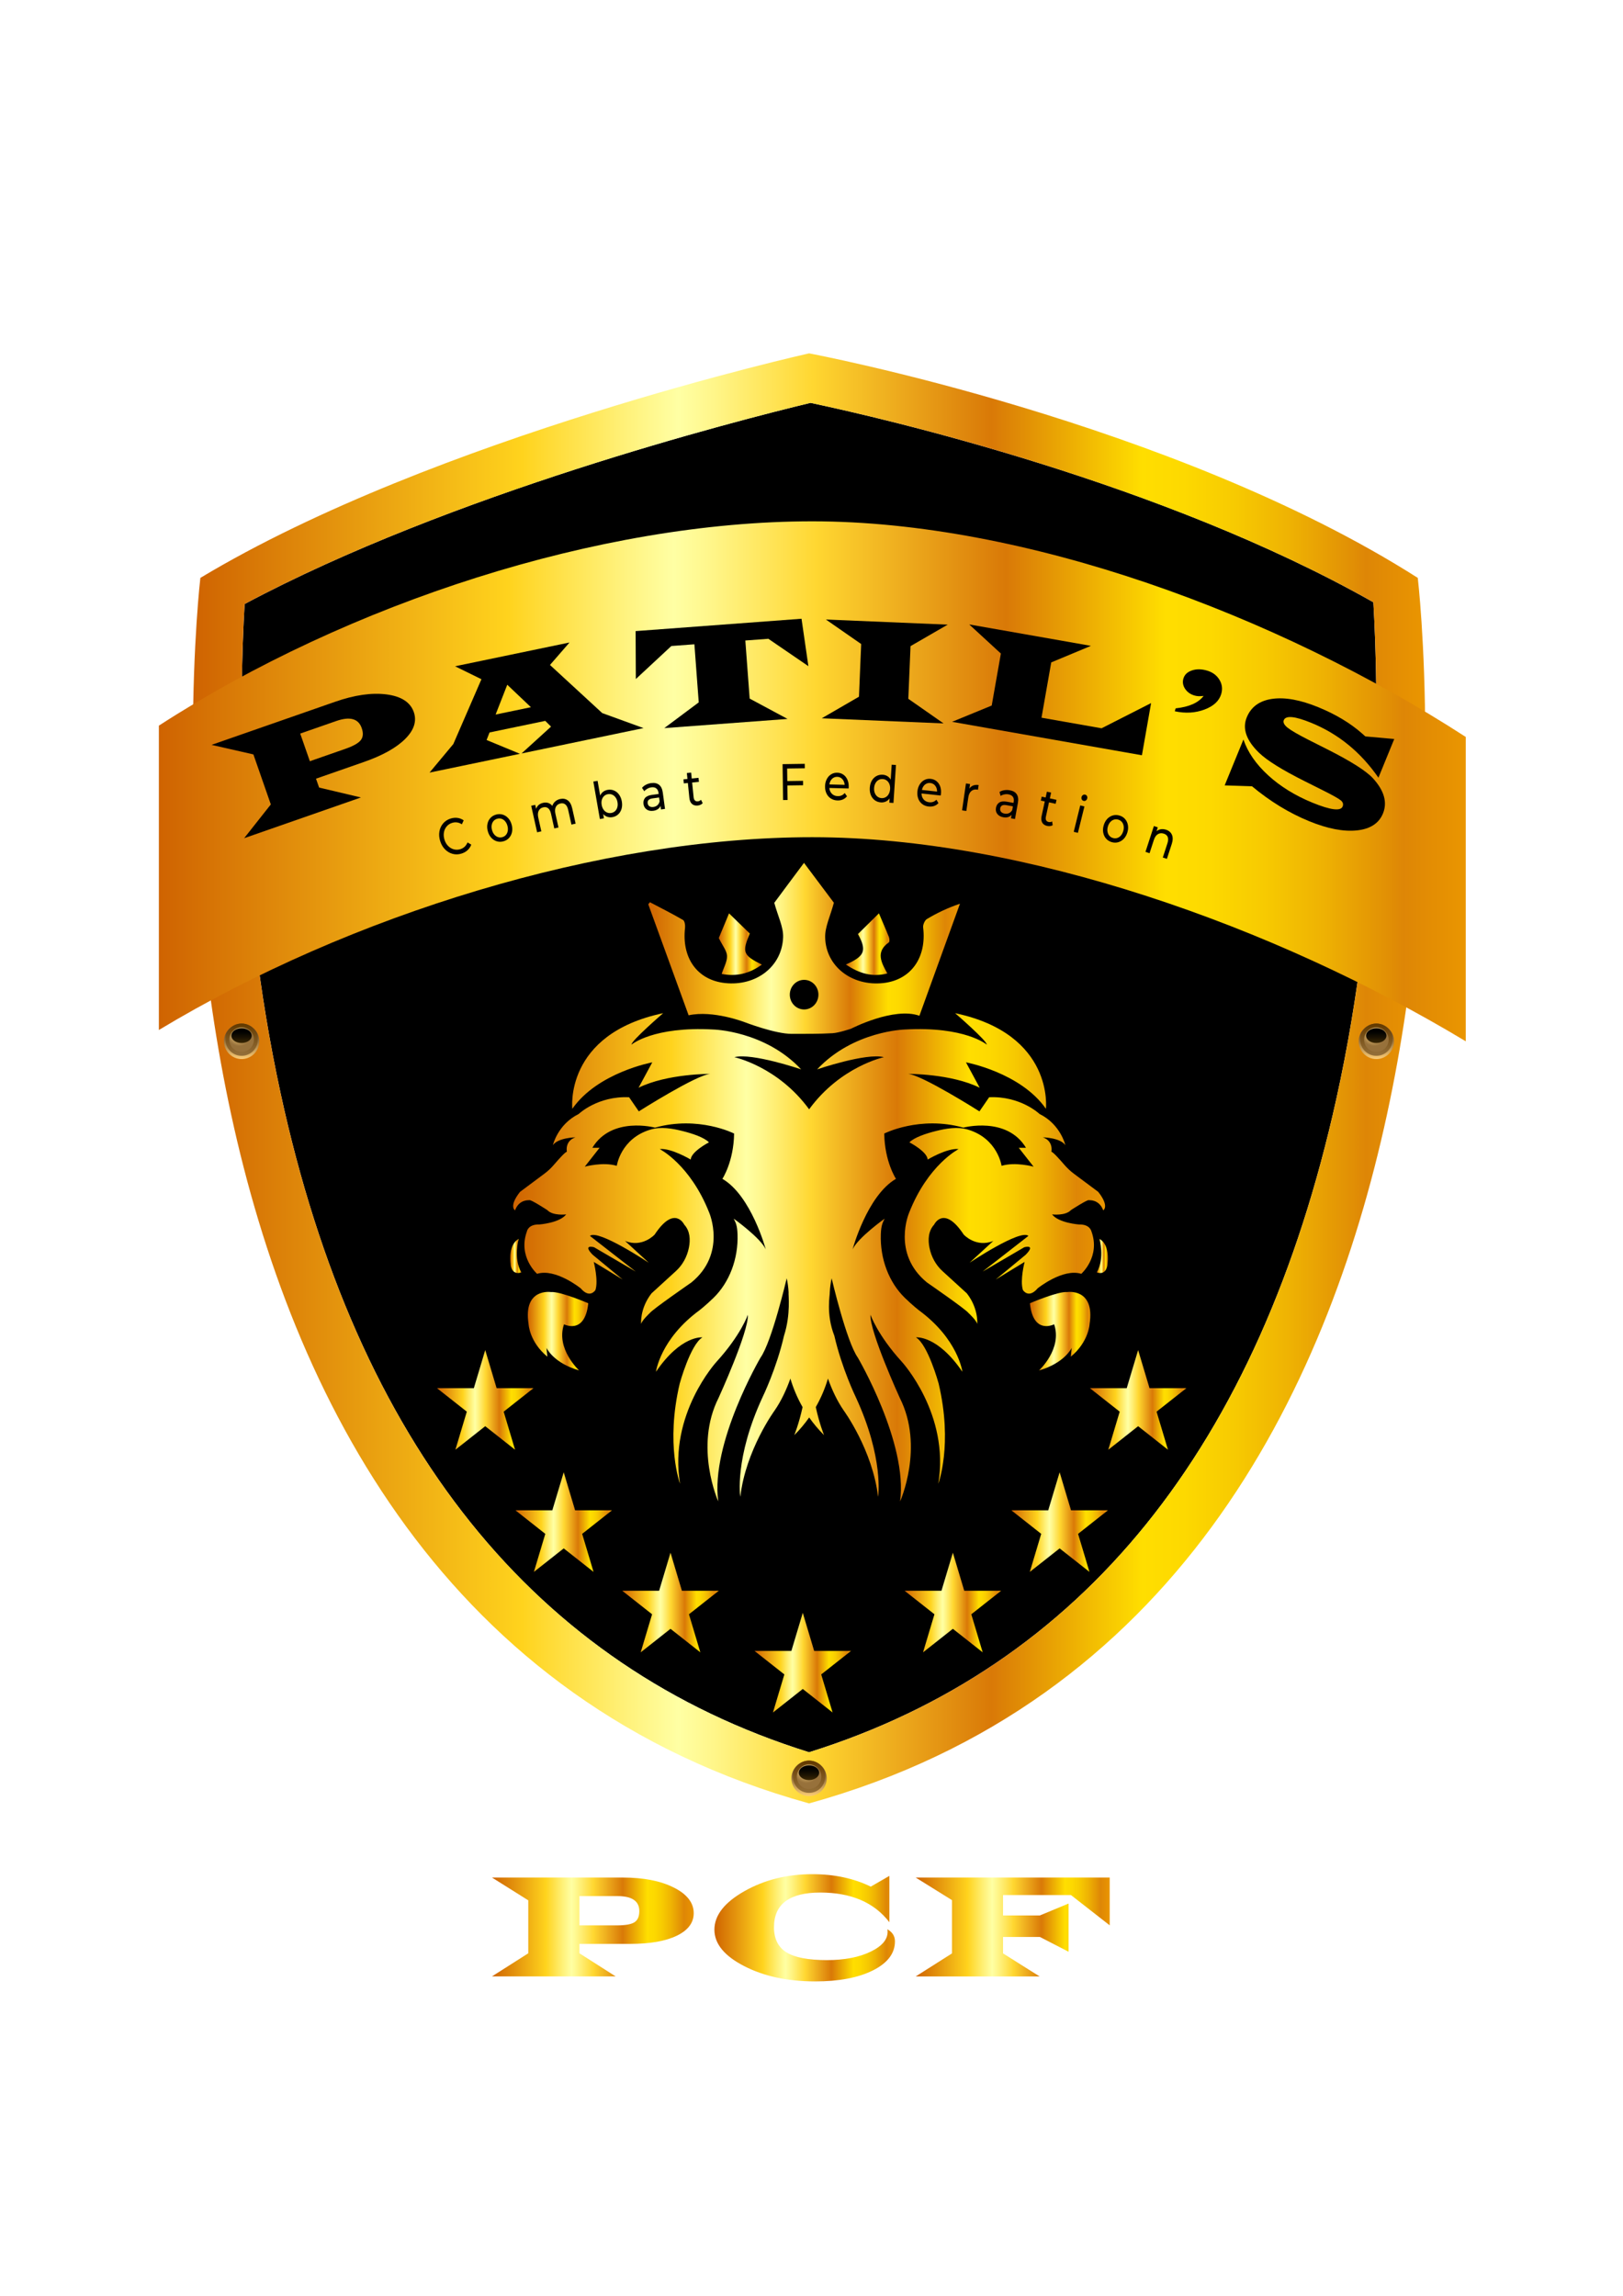 <?xml version="1.0" encoding="utf-8"?>
<!-- Generator: Adobe Illustrator 25.0.0, SVG Export Plug-In . SVG Version: 6.00 Build 0)  -->
<svg version="1.1" id="Layer_1" xmlns="http://www.w3.org/2000/svg" xmlns:xlink="http://www.w3.org/1999/xlink" x="0px" y="0px"
	 viewBox="0 0 595.28 841.89" style="enable-background:new 0 0 595.28 841.89;" xml:space="preserve">
<style type="text/css">
	.st0{fill:#FFFFFF;}
	.st1{fill:url(#SVGID_1_);}
	.st2{fill:url(#SVGID_2_);}
	.st3{fill:url(#SVGID_3_);}
	.st4{fill:url(#SVGID_4_);}
	.st5{fill:url(#SVGID_5_);}
	.st6{fill:url(#SVGID_6_);}
	.st7{fill:url(#SVGID_7_);}
	.st8{fill:url(#SVGID_8_);}
	.st9{fill:url(#SVGID_9_);}
	.st10{fill:url(#SVGID_10_);}
	.st11{fill:url(#SVGID_11_);}
	.st12{fill:url(#SVGID_12_);}
	.st13{fill:url(#SVGID_13_);}
	.st14{fill:url(#SVGID_14_);}
	.st15{fill:url(#SVGID_15_);}
	.st16{fill:url(#SVGID_16_);}
	.st17{fill:url(#SVGID_17_);}
	.st18{fill:url(#SVGID_18_);}
	.st19{fill:url(#SVGID_19_);}
	.st20{fill:url(#SVGID_20_);}
	.st21{fill:url(#SVGID_21_);}
	.st22{fill:url(#SVGID_22_);}
	.st23{fill:url(#SVGID_23_);}
	.st24{fill:url(#SVGID_24_);}
	.st25{fill:url(#SVGID_25_);}
	.st26{fill:url(#SVGID_26_);}
	.st27{fill:url(#SVGID_27_);}
	.st28{fill:url(#SVGID_28_);}
	.st29{fill:url(#SVGID_29_);}
	.st30{fill:url(#SVGID_30_);}
	.st31{fill:url(#SVGID_31_);}
	.st32{fill:url(#SVGID_32_);}
	.st33{fill:url(#SVGID_33_);}
	.st34{fill:url(#SVGID_34_);}
	.st35{fill:url(#SVGID_35_);}
	.st36{fill:url(#SVGID_36_);}
	.st37{fill:url(#SVGID_37_);}
	.st38{fill:url(#SVGID_38_);}
	.st39{fill:url(#SVGID_39_);}
	.st40{fill:url(#SVGID_40_);}
	.st41{fill:url(#SVGID_41_);}
	.st42{fill:url(#SVGID_42_);}
	.st43{fill:url(#SVGID_43_);}
	.st44{fill:url(#SVGID_44_);}
	.st45{fill:url(#SVGID_45_);}
	.st46{fill:url(#SVGID_46_);}
	.st47{fill:url(#SVGID_47_);}
	.st48{fill:url(#SVGID_48_);}
	.st49{fill:url(#SVGID_49_);}
	.st50{fill:url(#SVGID_50_);}
	.st51{fill:url(#SVGID_51_);}
	.st52{fill:url(#SVGID_52_);}
	.st53{fill:url(#SVGID_53_);}
	.st54{fill:url(#SVGID_54_);}
	.st55{fill:url(#SVGID_55_);}
	.st56{fill:url(#SVGID_56_);}
	.st57{fill:url(#SVGID_57_);}
	.st58{fill:url(#SVGID_58_);}
	.st59{fill:url(#SVGID_59_);}
	.st60{fill:url(#SVGID_60_);}
	.st61{fill:url(#SVGID_61_);}
	.st62{fill:url(#SVGID_62_);}
	.st63{fill:url(#SVGID_63_);}
	.st64{fill:url(#SVGID_64_);}
</style>
<path d="M490.15,402.93c-28.24,127.75-93.28,208.32-193.4,239.64C196.08,611.09,130.9,529.85,102.92,400.93
	c-16.35-75.32-15.13-146.02-13.2-179.43c75.71-40.4,179.86-67.09,207.56-73.77c27.16,5.75,128.9,29.23,206.44,73.13
	C505.65,254.4,506.97,326.82,490.15,402.93z"/>
<g>
	<g>
		<linearGradient id="SVGID_1_" gradientUnits="userSpaceOnUse" x1="187.166" y1="460.567" x2="191.201" y2="460.567">
			<stop  offset="0" style="stop-color:#CF6301"/>
			<stop  offset="0.267" style="stop-color:#FFD31D"/>
			<stop  offset="0.348" style="stop-color:#FFF076"/>
			<stop  offset="0.394" style="stop-color:#FFFFA4"/>
			<stop  offset="0.422" style="stop-color:#FFF68A"/>
			<stop  offset="0.482" style="stop-color:#FFDF49"/>
			<stop  offset="0.503" style="stop-color:#FFD731"/>
			<stop  offset="0.648" style="stop-color:#D97907"/>
			<stop  offset="0.77" style="stop-color:#FFDE00"/>
			<stop  offset="0.804" style="stop-color:#FDD900"/>
			<stop  offset="0.846" style="stop-color:#F7CA01"/>
			<stop  offset="0.892" style="stop-color:#EEB103"/>
			<stop  offset="0.941" style="stop-color:#E18F05"/>
			<stop  offset="0.952" style="stop-color:#DE8606"/>
			<stop  offset="1" style="stop-color:#EA9600"/>
		</linearGradient>
		<path class="st1" d="M190.25,454.31c-3.66,1.95-3.13,7.87-2.96,9.18c0.03,0.2,0,0.41,0.04,0.6c0.78,3.91,3.87,2.49,3.87,2.49
			C188.19,461.33,190.25,454.31,190.25,454.31z"/>
		<linearGradient id="SVGID_2_" gradientUnits="userSpaceOnUse" x1="193.593" y1="488.153" x2="215.719" y2="488.153">
			<stop  offset="0" style="stop-color:#CF6301"/>
			<stop  offset="0.267" style="stop-color:#FFD31D"/>
			<stop  offset="0.348" style="stop-color:#FFF076"/>
			<stop  offset="0.394" style="stop-color:#FFFFA4"/>
			<stop  offset="0.422" style="stop-color:#FFF68A"/>
			<stop  offset="0.482" style="stop-color:#FFDF49"/>
			<stop  offset="0.503" style="stop-color:#FFD731"/>
			<stop  offset="0.648" style="stop-color:#D97907"/>
			<stop  offset="0.77" style="stop-color:#FFDE00"/>
			<stop  offset="0.804" style="stop-color:#FDD900"/>
			<stop  offset="0.846" style="stop-color:#F7CA01"/>
			<stop  offset="0.892" style="stop-color:#EEB103"/>
			<stop  offset="0.941" style="stop-color:#E18F05"/>
			<stop  offset="0.952" style="stop-color:#DE8606"/>
			<stop  offset="1" style="stop-color:#EA9600"/>
		</linearGradient>
		<path class="st2" d="M202.04,473.81c0,0-10.24-1.57-8.17,11.74c0,0,0.26,6.5,6.88,11.95l-0.32-3.21c0,0,2.52,5.53,11.98,8.26
			c0,0-8.62-7.92-5.54-16.92c0,0,7.57,3.96,8.85-7.44v-0.29C215.72,477.9,205.48,473.49,202.04,473.81z"/>
		<linearGradient id="SVGID_3_" gradientUnits="userSpaceOnUse" x1="188.18" y1="461.046" x2="405.318" y2="461.046">
			<stop  offset="0" style="stop-color:#CF6301"/>
			<stop  offset="0.267" style="stop-color:#FFD31D"/>
			<stop  offset="0.348" style="stop-color:#FFF076"/>
			<stop  offset="0.394" style="stop-color:#FFFFA4"/>
			<stop  offset="0.422" style="stop-color:#FFF68A"/>
			<stop  offset="0.482" style="stop-color:#FFDF49"/>
			<stop  offset="0.503" style="stop-color:#FFD731"/>
			<stop  offset="0.648" style="stop-color:#D97907"/>
			<stop  offset="0.77" style="stop-color:#FFDE00"/>
			<stop  offset="0.804" style="stop-color:#FDD900"/>
			<stop  offset="0.846" style="stop-color:#F7CA01"/>
			<stop  offset="0.892" style="stop-color:#EEB103"/>
			<stop  offset="0.941" style="stop-color:#E18F05"/>
			<stop  offset="0.952" style="stop-color:#DE8606"/>
			<stop  offset="1" style="stop-color:#EA9600"/>
		</linearGradient>
		<path class="st3" d="M395.77,449.03c0,0-7.46-0.53-9.89-3.7c0,0,4.86,0.63,6.94-1.59c0,0,6.34-4.13,6.6-3.6
			c0,0,3.73-0.42,5.21,3.7c0,0,2.43-1.38-1.82-6.77l-8.92-6.65c-1.29-0.96-2.49-2.09-3.59-3.37c-1.64-1.91-4.06-4.62-4.68-4.69
			c0,0,0.87-3.91-3.12-5.29c0,0,6.34,0.11,8.25,2.86c0,0-1.74-7.62-9.46-11.42c0,0-6.94-6.66-18.49-6.14l-3.56,5.18
			c0,0-21.18-13.43-26.21-13.75c0,0,15.8-0.11,26.3,5.08l-5.03-9.31c0,0,20.02,3.7,29.32,17.03c0,0,3.15-27.37-33.31-35.06
			c0,0,11.74,10.15,11.61,11.53c0,0-7.95-6.77-30.03-5.54c0,0-18.93,0.46-32.18,14.61c0,0,18.05-6.15,24.48-4.46
			c0,0-15.93,3.37-27.42,19.11c-11.49-15.74-27.42-19.11-27.42-19.11c6.44-1.69,24.48,4.46,24.48,4.46
			c-13.25-14.15-32.18-14.61-32.18-14.61c-22.08-1.23-30.03,5.54-30.03,5.54c-0.13-1.38,11.61-11.53,11.61-11.53
			c-36.47,7.69-33.31,35.06-33.31,35.06c9.3-13.33,29.32-17.03,29.32-17.03l-5.03,9.31c10.5-5.18,26.3-5.08,26.3-5.08
			c-5.03,0.32-26.21,13.75-26.21,13.75l-3.56-5.18c-11.54-0.53-18.49,6.14-18.49,6.14c-7.72,3.81-9.46,11.42-9.46,11.42
			c1.91-2.75,8.25-2.86,8.25-2.86c-3.99,1.38-3.12,5.29-3.12,5.29c-0.62,0.07-3.04,2.77-4.68,4.69c-1.09,1.28-2.29,2.41-3.59,3.37
			l-8.92,6.65c-4.25,5.39-1.82,6.77-1.82,6.77c1.48-4.13,5.21-3.7,5.21-3.7c0.26-0.53,6.6,3.6,6.6,3.6
			c2.08,2.22,6.94,1.59,6.94,1.59c-2.43,3.17-9.89,3.7-9.89,3.7c-4.08-0.11-4.51,2.54-4.51,2.54c-3.39,9.31,3.73,15.55,3.73,15.55
			c6.77-2.12,15.98,5.31,15.98,5.31c3.41,4,5.43,0.62,5.43,0.62c1.14-3.54-0.63-10.3-0.63-10.3l10.6,6.46l-10.98-9.07
			c-3.91-4,0.5-2.77,0.5-2.77l15.27,8.92l-16.78-13.07c2.9-2.61,21.58,9.84,21.58,9.84l-8.71-8c6.31,2.61,10.85-2.31,10.85-2.31
			c7.32-11.07,10.85-3.69,10.85-3.69c2.19,2.39,2.29,5.6,1.73,8.44c-0.68,3.44-2.39,6.44-4.72,8.57l-9,8.22
			c-4.42,5.69-3.81,11.39-3.79,11.23c0.17-1.22,3.15-4,3.15-4c1.01-1.38,15.27-11.23,15.27-11.23c13-10.61,6.56-25.53,6.56-25.53
			c-6.94-17.69-18.17-23.38-18.17-23.38c4.16-0.46,11.36,3.84,11.36,3.84c0.13-2.92,6.69-6.31,6.69-6.31
			c-1.82-1.87-6.21-3.27-9.59-4.12c-3.89-0.98-8.03-1.71-11.89-0.55c-10.93,3.27-12.33,13.28-12.33,13.28
			c-5.05-1.54-11.74,0.31-11.74,0.31l5.43-6.92h-2.65c7.07-11.69,22.98-7.4,22.98-7.4c16.03-4.46,29.01,2.17,29.01,2.17
			c-0.13,10.3-4.29,16.61-4.29,16.61c10.6,6.15,15.9,25.84,15.9,25.84c-2.02-4.31-11.74-11.23-11.74-11.23
			c0.79,1.59,1.27,2.5,1.39,5.68c0.33,9.04-2.99,17.69-8.79,23.34c-2.75,2.68-5.09,4.51-5.09,4.51
			c-14.51,10.61-16.03,22.61-16.03,22.61c9.21-13.53,17.04-12.61,17.04-12.61c-4.42,2.61-8.33,16.92-8.33,16.92
			c-5.3,22.45,0.13,36.76,0.13,36.76c-4.29-25.53,13.38-44.75,13.38-44.75c8.96-9.84,11.48-17.22,11.48-17.22
			c0.38,6.15-10.73,30.45-10.73,30.45c-9.09,17.99-0.13,37.99-0.13,37.99c-2.9-21.38,15.52-52.75,15.52-52.75
			c4.16-5.84,9.59-29.07,9.59-29.07c0.37,1.63,0.59,3.35,0.69,5.11c-0.14,0.86,0.88,8.01-1.68,15.96
			c-2.76,12.05-7.84,22.46-7.84,22.46c-10.47,22.61-8.2,36.6-8.2,36.6c2.02-17.22,12.62-31.68,12.62-31.68
			c2.45-3.55,4.33-7.66,5.76-11.67c1.03,3.45,2.48,6.98,4.47,10.46c-1.35,6.19-3.04,10.28-3.04,10.28c2.1-2.09,3.9-4.27,5.46-6.48
			c1.56,2.22,3.37,4.39,5.46,6.48c0,0-1.69-4.1-3.04-10.28c1.99-3.48,3.44-7.01,4.47-10.46c1.43,4.01,3.31,8.12,5.76,11.67
			c0,0,10.6,14.46,12.62,31.68c0,0,2.27-13.99-8.2-36.6c0,0-5.07-10.41-7.84-22.46c-3.16-8.04-1.55-15.1-1.68-15.96
			c0.1-1.76,0.32-3.47,0.69-5.11c0,0,5.43,23.22,9.59,29.07c0,0,18.42,31.37,15.52,52.75c0,0,8.96-19.99-0.13-37.99
			c0,0-11.1-24.3-10.73-30.45c0,0,2.52,7.38,11.48,17.22c0,0,17.67,19.22,13.38,44.75c0,0,5.43-14.3,0.13-36.76
			c0,0-3.91-14.3-8.33-16.92c0,0,7.82-0.92,17.04,12.61c0,0-1.51-12-16.03-22.61c0,0-2.34-1.83-5.09-4.51
			c-5.8-5.65-9.12-14.3-8.79-23.34c0.12-3.18,0.6-4.08,1.39-5.68c0,0-9.72,6.92-11.74,11.23c0,0,5.3-19.69,15.9-25.84
			c0,0-4.16-6.31-4.29-16.61c0,0,12.98-6.63,29.01-2.17c0,0,15.92-4.29,22.98,7.4h-2.65l5.43,6.92c0,0-6.69-1.85-11.74-0.31
			c0,0-1.41-10.01-12.33-13.28c-3.86-1.16-8-0.43-11.89,0.55c-3.38,0.85-7.77,2.26-9.59,4.12c0,0,6.56,3.38,6.69,6.31
			c0,0,7.19-4.31,11.36-3.84c0,0-11.23,5.69-18.17,23.38c0,0-6.44,14.92,6.56,25.53c0,0,14.26,9.84,15.27,11.23
			c0,0,2.99,2.78,3.15,4c0.02,0.16,0.63-5.54-3.79-11.23l-9-8.22c-2.32-2.12-4.04-5.13-4.72-8.57c-0.56-2.83-0.46-6.04,1.73-8.44
			c0,0,3.53-7.38,10.85,3.69c0,0,4.54,4.92,10.85,2.31l-8.71,8c0,0,18.68-12.46,21.58-9.84l-16.78,13.07l15.27-8.92
			c0,0,4.42-1.23,0.5,2.77l-10.98,9.07l10.6-6.46c0,0-1.77,6.77-0.63,10.3c0,0,2.02,3.38,5.43-0.62c0,0,9.21-7.43,15.98-5.31
			c0,0,7.12-6.24,3.73-15.55C400.29,451.57,399.85,448.92,395.77,449.03z M296.75,418.39 M286.74,435.03"/>
		<linearGradient id="SVGID_4_" gradientUnits="userSpaceOnUse" x1="402.297" y1="460.567" x2="406.332" y2="460.567">
			<stop  offset="0" style="stop-color:#CF6301"/>
			<stop  offset="0.267" style="stop-color:#FFD31D"/>
			<stop  offset="0.348" style="stop-color:#FFF076"/>
			<stop  offset="0.394" style="stop-color:#FFFFA4"/>
			<stop  offset="0.422" style="stop-color:#FFF68A"/>
			<stop  offset="0.482" style="stop-color:#FFDF49"/>
			<stop  offset="0.503" style="stop-color:#FFD731"/>
			<stop  offset="0.648" style="stop-color:#D97907"/>
			<stop  offset="0.77" style="stop-color:#FFDE00"/>
			<stop  offset="0.804" style="stop-color:#FDD900"/>
			<stop  offset="0.846" style="stop-color:#F7CA01"/>
			<stop  offset="0.892" style="stop-color:#EEB103"/>
			<stop  offset="0.941" style="stop-color:#E18F05"/>
			<stop  offset="0.952" style="stop-color:#DE8606"/>
			<stop  offset="1" style="stop-color:#EA9600"/>
		</linearGradient>
		<path class="st4" d="M403.24,454.31c0,0,2.06,7.02-0.95,12.27c0,0,3.09,1.43,3.87-2.49c0.04-0.2,0.01-0.4,0.04-0.6
			C406.37,462.17,406.91,456.26,403.24,454.31z"/>
		<linearGradient id="SVGID_5_" gradientUnits="userSpaceOnUse" x1="377.779" y1="488.153" x2="399.905" y2="488.153">
			<stop  offset="0" style="stop-color:#CF6301"/>
			<stop  offset="0.267" style="stop-color:#FFD31D"/>
			<stop  offset="0.348" style="stop-color:#FFF076"/>
			<stop  offset="0.394" style="stop-color:#FFFFA4"/>
			<stop  offset="0.422" style="stop-color:#FFF68A"/>
			<stop  offset="0.482" style="stop-color:#FFDF49"/>
			<stop  offset="0.503" style="stop-color:#FFD731"/>
			<stop  offset="0.648" style="stop-color:#D97907"/>
			<stop  offset="0.77" style="stop-color:#FFDE00"/>
			<stop  offset="0.804" style="stop-color:#FDD900"/>
			<stop  offset="0.846" style="stop-color:#F7CA01"/>
			<stop  offset="0.892" style="stop-color:#EEB103"/>
			<stop  offset="0.941" style="stop-color:#E18F05"/>
			<stop  offset="0.952" style="stop-color:#DE8606"/>
			<stop  offset="1" style="stop-color:#EA9600"/>
		</linearGradient>
		<path class="st5" d="M391.46,473.81c-3.44-0.31-13.68,4.09-13.68,4.09v0.29c1.28,11.4,8.85,7.44,8.85,7.44
			c3.08,9.01-5.54,16.92-5.54,16.92c9.46-2.73,11.98-8.26,11.98-8.26l-0.32,3.21c6.62-5.45,6.88-11.95,6.88-11.95
			C401.69,472.24,391.46,473.81,391.46,473.81z"/>
	</g>
	<g>
		<linearGradient id="SVGID_6_" gradientUnits="userSpaceOnUse" x1="310.246" y1="346.221" x2="326.209" y2="346.221">
			<stop  offset="0" style="stop-color:#CF6301"/>
			<stop  offset="0.267" style="stop-color:#FFD31D"/>
			<stop  offset="0.348" style="stop-color:#FFF076"/>
			<stop  offset="0.394" style="stop-color:#FFFFA4"/>
			<stop  offset="0.422" style="stop-color:#FFF68A"/>
			<stop  offset="0.482" style="stop-color:#FFDF49"/>
			<stop  offset="0.503" style="stop-color:#FFD731"/>
			<stop  offset="0.648" style="stop-color:#D97907"/>
			<stop  offset="0.77" style="stop-color:#FFDE00"/>
			<stop  offset="0.804" style="stop-color:#FDD900"/>
			<stop  offset="0.846" style="stop-color:#F7CA01"/>
			<stop  offset="0.892" style="stop-color:#EEB103"/>
			<stop  offset="0.941" style="stop-color:#E18F05"/>
			<stop  offset="0.952" style="stop-color:#DE8606"/>
			<stop  offset="1" style="stop-color:#EA9600"/>
		</linearGradient>
		<path class="st6" d="M310.25,353.69c4.89,3.31,9.68,4.71,15.21,3.28c-2.27-4.08-4.34-7.92,0.53-11.38
			c0.32-0.22,0.26-1.4,0.03-1.99c-1.1-2.79-2.32-5.53-3.65-8.67c-2.81,2.77-5.27,5.2-7.69,7.59
			C317.98,348.58,317.21,350.66,310.25,353.69z"/>
		<linearGradient id="SVGID_7_" gradientUnits="userSpaceOnUse" x1="263.629" y1="346.232" x2="279.406" y2="346.232">
			<stop  offset="0" style="stop-color:#CF6301"/>
			<stop  offset="0.267" style="stop-color:#FFD31D"/>
			<stop  offset="0.348" style="stop-color:#FFF076"/>
			<stop  offset="0.394" style="stop-color:#FFFFA4"/>
			<stop  offset="0.422" style="stop-color:#FFF68A"/>
			<stop  offset="0.482" style="stop-color:#FFDF49"/>
			<stop  offset="0.503" style="stop-color:#FFD731"/>
			<stop  offset="0.648" style="stop-color:#D97907"/>
			<stop  offset="0.77" style="stop-color:#FFDE00"/>
			<stop  offset="0.804" style="stop-color:#FDD900"/>
			<stop  offset="0.846" style="stop-color:#F7CA01"/>
			<stop  offset="0.892" style="stop-color:#EEB103"/>
			<stop  offset="0.941" style="stop-color:#E18F05"/>
			<stop  offset="0.952" style="stop-color:#DE8606"/>
			<stop  offset="1" style="stop-color:#EA9600"/>
		</linearGradient>
		<path class="st7" d="M264.69,357.15c5.26,1.02,10.09-0.03,14.72-3.42c-6.9-3.45-7.3-4.52-4.4-11.39c-2.43-2.36-4.9-4.75-7.62-7.4
			c-1.48,3.58-2.79,6.72-3.75,9.05c1.37,2.82,2.93,4.65,3.01,6.55C266.72,352.64,265.45,354.79,264.69,357.15z"/>
		<linearGradient id="SVGID_8_" gradientUnits="userSpaceOnUse" x1="237.769" y1="347.778" x2="352.089" y2="347.778">
			<stop  offset="0" style="stop-color:#CF6301"/>
			<stop  offset="0.267" style="stop-color:#FFD31D"/>
			<stop  offset="0.348" style="stop-color:#FFF076"/>
			<stop  offset="0.394" style="stop-color:#FFFFA4"/>
			<stop  offset="0.422" style="stop-color:#FFF68A"/>
			<stop  offset="0.482" style="stop-color:#FFDF49"/>
			<stop  offset="0.503" style="stop-color:#FFD731"/>
			<stop  offset="0.648" style="stop-color:#D97907"/>
			<stop  offset="0.77" style="stop-color:#FFDE00"/>
			<stop  offset="0.804" style="stop-color:#FDD900"/>
			<stop  offset="0.846" style="stop-color:#F7CA01"/>
			<stop  offset="0.892" style="stop-color:#EEB103"/>
			<stop  offset="0.941" style="stop-color:#E18F05"/>
			<stop  offset="0.952" style="stop-color:#DE8606"/>
			<stop  offset="1" style="stop-color:#EA9600"/>
		</linearGradient>
		<path class="st8" d="M273.17,374.86c0,0,11.17,4.3,17.25,4.27c4.98-0.03,9.97,0.05,14.94-0.24c2.29-0.13,6.76-1.64,6.76-1.64
			s15.7-8.12,25.1-4.76c5.01-13.85,9.94-27.46,14.87-41.08c-4.57,1.53-8.43,3.41-12.11,5.6c-0.8,0.47-1.51,2.11-1.39,3.09
			c1.35,11.03-4.46,19.26-14.58,20.39c-11.41,1.28-21.15-6.03-21.36-16.77c-0.08-3.87,1.9-7.78,3.2-12.68
			c-3.03-4.04-6.89-9.2-10.96-14.62c-2.29,3.07-4.17,5.58-6.05,8.11c-1.93,2.59-3.85,5.19-4.85,6.54c1.36,5.01,3.35,8.82,3.24,12.56
			c-0.33,10.84-9.95,18.1-21.33,16.86c-10.15-1.1-15.94-9.19-14.64-20.3c0.11-0.93-0.15-2.48-0.73-2.82
			c-3.98-2.31-8.09-4.38-12.16-6.52c-0.2,0.26-0.4,0.51-0.6,0.77c4.94,13.59,9.88,27.18,14.8,40.7
			C261.51,370.34,273.17,374.86,273.17,374.86z M294.93,359.32c2.9,0,5.25,2.43,5.25,5.43c0,3-2.35,5.43-5.25,5.43
			s-5.25-2.43-5.25-5.43C289.68,361.75,292.03,359.32,294.93,359.32z"/>
	</g>
</g>
<linearGradient id="SVGID_9_" gradientUnits="userSpaceOnUse" x1="70.76" y1="395.454" x2="522.738" y2="395.454">
	<stop  offset="0" style="stop-color:#CF6301"/>
	<stop  offset="0.267" style="stop-color:#FFD31D"/>
	<stop  offset="0.348" style="stop-color:#FFF076"/>
	<stop  offset="0.394" style="stop-color:#FFFFA4"/>
	<stop  offset="0.422" style="stop-color:#FFF68A"/>
	<stop  offset="0.482" style="stop-color:#FFDF49"/>
	<stop  offset="0.503" style="stop-color:#FFD731"/>
	<stop  offset="0.648" style="stop-color:#D97907"/>
	<stop  offset="0.77" style="stop-color:#FFDE00"/>
	<stop  offset="0.804" style="stop-color:#FDD900"/>
	<stop  offset="0.846" style="stop-color:#F7CA01"/>
	<stop  offset="0.892" style="stop-color:#EEB103"/>
	<stop  offset="0.941" style="stop-color:#E18F05"/>
	<stop  offset="0.952" style="stop-color:#DE8606"/>
	<stop  offset="1" style="stop-color:#EA9600"/>
</linearGradient>
<path class="st9" d="M520.01,211.92c-89.98-57.34-223.26-82.34-223.26-82.34s-137.16,30.55-223.26,82.34
	c0,0-44.22,375.32,223.26,449.41C564.22,587.24,520.01,211.92,520.01,211.92z M490.15,402.93
	c-28.24,127.75-93.28,208.32-193.4,239.64C196.08,611.09,130.9,529.85,102.92,400.93c-16.35-75.32-15.13-146.02-13.2-179.43
	c75.71-40.4,179.86-67.09,207.56-73.77c27.16,5.75,128.9,29.23,206.44,73.13C505.65,254.4,506.97,326.82,490.15,402.93z"/>
<g>
	<linearGradient id="SVGID_10_" gradientUnits="userSpaceOnUse" x1="58.274" y1="286.51" x2="537.611" y2="286.51">
		<stop  offset="0" style="stop-color:#CF6301"/>
		<stop  offset="0.267" style="stop-color:#FFD31D"/>
		<stop  offset="0.348" style="stop-color:#FFF076"/>
		<stop  offset="0.394" style="stop-color:#FFFFA4"/>
		<stop  offset="0.422" style="stop-color:#FFF68A"/>
		<stop  offset="0.482" style="stop-color:#FFDF49"/>
		<stop  offset="0.503" style="stop-color:#FFD731"/>
		<stop  offset="0.648" style="stop-color:#D97907"/>
		<stop  offset="0.77" style="stop-color:#FFDE00"/>
		<stop  offset="0.804" style="stop-color:#FDD900"/>
		<stop  offset="0.846" style="stop-color:#F7CA01"/>
		<stop  offset="0.892" style="stop-color:#EEB103"/>
		<stop  offset="0.941" style="stop-color:#E18F05"/>
		<stop  offset="0.952" style="stop-color:#DE8606"/>
		<stop  offset="1" style="stop-color:#EA9600"/>
	</linearGradient>
	<path class="st10" d="M537.61,381.86c-70.13-42.25-162.07-74.85-239.67-74.85c-77.6,0-169.53,28.45-239.67,70.7V266.1
		c69.49-44.98,161.73-74.93,239.67-74.93c77.94,0,170.17,34.09,239.67,79.08V381.86z"/>
</g>
<g>
	<path d="M166.02,313.12c-1.06-0.28-1.99-0.83-2.8-1.65c-0.81-0.82-1.4-1.84-1.78-3.06c-0.38-1.22-0.47-2.4-0.27-3.53
		c0.2-1.13,0.66-2.11,1.38-2.95c0.72-0.83,1.63-1.42,2.73-1.76c0.86-0.27,1.7-0.35,2.51-0.24c0.82,0.11,1.57,0.41,2.28,0.9
		l-0.67,1.45c-1.14-0.74-2.32-0.91-3.56-0.53c-0.82,0.25-1.49,0.69-2.02,1.32c-0.53,0.62-0.87,1.36-1.01,2.21
		c-0.14,0.85-0.07,1.73,0.21,2.64c0.28,0.91,0.72,1.67,1.33,2.29s1.3,1.04,2.09,1.25s1.59,0.19,2.41-0.06
		c1.23-0.38,2.1-1.2,2.63-2.47l1.37,0.81c-0.3,0.8-0.76,1.48-1.37,2.04c-0.61,0.56-1.35,0.97-2.21,1.24
		C168.15,313.37,167.07,313.4,166.02,313.12z"/>
	<path d="M182.2,308.51c-0.78-0.24-1.46-0.69-2.04-1.33c-0.58-0.64-0.99-1.43-1.25-2.38c-0.26-0.94-0.3-1.84-0.12-2.68
		c0.17-0.85,0.54-1.57,1.09-2.17c0.55-0.6,1.25-1.01,2.09-1.24s1.64-0.22,2.42,0.02c0.78,0.24,1.45,0.68,2.03,1.32
		c0.58,0.64,0.99,1.44,1.25,2.38c0.25,0.94,0.29,1.84,0.12,2.68c-0.17,0.85-0.54,1.57-1.08,2.17c-0.55,0.6-1.24,1.02-2.08,1.24
		C183.79,308.76,182.98,308.75,182.2,308.51z M185.55,306.19c0.35-0.4,0.58-0.89,0.68-1.47c0.1-0.58,0.07-1.2-0.11-1.87
		c-0.18-0.67-0.46-1.22-0.84-1.67c-0.38-0.45-0.83-0.75-1.33-0.92c-0.5-0.16-1.03-0.17-1.57-0.02c-0.54,0.15-0.99,0.42-1.34,0.81
		c-0.35,0.39-0.58,0.88-0.69,1.46c-0.11,0.58-0.08,1.21,0.11,1.87c0.18,0.67,0.46,1.22,0.85,1.67c0.39,0.45,0.83,0.75,1.34,0.92
		s1.03,0.18,1.57,0.03C184.75,306.86,185.2,306.59,185.55,306.19z"/>
	<path d="M208.24,293.5c0.78,0.57,1.33,1.55,1.64,2.95l1.25,5.59l-1.54,0.34l-1.2-5.39c-0.21-0.94-0.56-1.61-1.04-2
		c-0.49-0.39-1.08-0.51-1.79-0.35c-0.78,0.17-1.34,0.59-1.68,1.25c-0.34,0.66-0.39,1.51-0.16,2.55l1.12,5.01l-1.54,0.34l-1.2-5.39
		c-0.21-0.94-0.56-1.61-1.04-2c-0.49-0.39-1.08-0.51-1.79-0.35c-0.78,0.17-1.34,0.59-1.68,1.25c-0.34,0.66-0.39,1.51-0.16,2.55
		l1.12,5.01L197,305.2l-2.17-9.72l1.48-0.33l0.32,1.45c0.2-0.57,0.52-1.04,0.96-1.42s0.99-0.63,1.63-0.78
		c0.66-0.15,1.29-0.13,1.87,0.06c0.58,0.19,1.08,0.55,1.49,1.07c0.2-0.63,0.54-1.17,1.05-1.62c0.5-0.45,1.11-0.75,1.83-0.91
		C206.53,292.77,207.46,292.93,208.24,293.5z"/>
	<path d="M225.19,289.88c0.73,0.3,1.35,0.8,1.86,1.49c0.5,0.69,0.84,1.53,1.02,2.51c0.17,0.99,0.14,1.89-0.1,2.72
		c-0.24,0.82-0.65,1.5-1.24,2.04c-0.59,0.54-1.29,0.88-2.13,1.02c-0.64,0.11-1.25,0.07-1.83-0.12c-0.58-0.19-1.09-0.53-1.53-1.01
		l0.27,1.56l-1.49,0.26l-2.4-13.74l1.56-0.27l0.95,5.41c0.25-0.58,0.62-1.05,1.09-1.4c0.47-0.36,1.02-0.59,1.63-0.7
		C223.68,289.5,224.46,289.58,225.19,289.88z M225.6,297.44c0.39-0.37,0.66-0.83,0.82-1.4c0.16-0.57,0.18-1.19,0.06-1.87
		c-0.12-0.68-0.35-1.26-0.7-1.74s-0.76-0.82-1.25-1.03s-1.01-0.26-1.56-0.17c-0.54,0.09-1.01,0.32-1.4,0.68
		c-0.39,0.36-0.67,0.83-0.83,1.39c-0.16,0.57-0.18,1.19-0.06,1.87c0.12,0.68,0.35,1.26,0.69,1.74c0.34,0.48,0.76,0.83,1.25,1.04
		c0.49,0.21,1.01,0.27,1.55,0.18C224.74,298.03,225.21,297.8,225.6,297.44z"/>
	<path d="M241.74,287.8c0.73,0.58,1.18,1.54,1.36,2.87l0.81,5.96l-1.48,0.2l-0.18-1.3c-0.2,0.49-0.52,0.9-0.97,1.2
		c-0.45,0.31-1.01,0.51-1.67,0.6c-0.97,0.13-1.78-0.03-2.43-0.49c-0.65-0.45-1.04-1.12-1.16-1.99c-0.12-0.87,0.07-1.6,0.55-2.21
		c0.48-0.6,1.33-0.99,2.54-1.15l2.48-0.34l-0.05-0.35c-0.1-0.77-0.38-1.33-0.83-1.69c-0.45-0.36-1.05-0.48-1.81-0.38
		c-0.51,0.07-1,0.23-1.46,0.49c-0.46,0.26-0.84,0.57-1.13,0.94l-0.83-1.25c0.39-0.47,0.88-0.86,1.47-1.16
		c0.59-0.3,1.23-0.5,1.93-0.59C240.05,287,241.01,287.22,241.74,287.8z M241.16,295.25c0.39-0.36,0.65-0.84,0.77-1.42l-0.19-1.38
		l-2.41,0.33c-1.33,0.18-1.92,0.78-1.78,1.8c0.07,0.5,0.29,0.87,0.66,1.1c0.38,0.24,0.86,0.32,1.46,0.24
		S240.77,295.61,241.16,295.25z"/>
	<path d="M257.73,294.52c-0.21,0.25-0.47,0.45-0.8,0.6s-0.67,0.25-1.03,0.28c-0.87,0.09-1.58-0.11-2.11-0.6
		c-0.54-0.49-0.85-1.23-0.95-2.23l-0.55-5.44l-1.47,0.15l-0.15-1.48l1.47-0.15l-0.22-2.17l1.57-0.16l0.22,2.17l2.49-0.25l0.15,1.48
		l-2.49,0.25l0.54,5.37c0.05,0.54,0.21,0.94,0.48,1.2s0.61,0.37,1.05,0.33c0.48-0.05,0.87-0.25,1.18-0.59L257.73,294.52z"/>
	<path d="M288.7,281.83l0.07,4.59l5.78-0.08l0.02,1.62l-5.78,0.08l0.08,5.32l-1.65,0.02l-0.19-13.16l8.13-0.12l0.02,1.64
		L288.7,281.83z"/>
	<path d="M311.26,289.14l-7.08-0.18c0.08,0.88,0.4,1.59,0.96,2.14c0.56,0.55,1.27,0.83,2.13,0.85c1.04,0.03,1.89-0.35,2.55-1.14
		l0.84,1.19c-0.41,0.52-0.91,0.91-1.5,1.17c-0.59,0.26-1.25,0.38-1.98,0.36c-0.92-0.02-1.73-0.26-2.44-0.71
		c-0.7-0.45-1.24-1.07-1.61-1.85c-0.37-0.79-0.54-1.67-0.52-2.65c0.02-0.96,0.23-1.83,0.63-2.6c0.4-0.77,0.93-1.36,1.61-1.77
		c0.67-0.42,1.43-0.61,2.26-0.59c0.83,0.02,1.57,0.26,2.21,0.7c0.64,0.45,1.14,1.07,1.49,1.85c0.35,0.79,0.51,1.68,0.48,2.68
		C311.3,288.73,311.29,288.91,311.26,289.14z M305.16,285.62c-0.52,0.51-0.84,1.19-0.95,2.04l5.59,0.14
		c-0.07-0.84-0.35-1.53-0.84-2.08c-0.5-0.55-1.12-0.83-1.88-0.85C306.33,284.86,305.69,285.11,305.16,285.62z"/>
	<path d="M328.62,280.53l-0.92,13.92l-1.51-0.1l0.1-1.58c-0.39,0.53-0.86,0.92-1.41,1.17c-0.56,0.25-1.16,0.36-1.8,0.31
		c-0.84-0.06-1.58-0.32-2.22-0.79c-0.64-0.47-1.12-1.1-1.45-1.89c-0.33-0.79-0.46-1.69-0.39-2.69c0.07-1,0.31-1.87,0.74-2.61
		c0.43-0.74,0.99-1.3,1.69-1.68s1.47-0.54,2.31-0.49c0.62,0.04,1.19,0.21,1.7,0.52c0.51,0.3,0.92,0.73,1.23,1.28l0.36-5.48
		L328.62,280.53z M324.84,292.34c0.47-0.26,0.85-0.65,1.13-1.17s0.45-1.12,0.5-1.8c0.05-0.69-0.04-1.31-0.26-1.85
		c-0.22-0.55-0.54-0.98-0.97-1.3c-0.43-0.32-0.92-0.49-1.47-0.53c-0.56-0.04-1.07,0.07-1.53,0.33c-0.46,0.26-0.84,0.64-1.13,1.16
		c-0.29,0.51-0.46,1.12-0.51,1.8c-0.04,0.69,0.04,1.31,0.27,1.85c0.22,0.55,0.54,0.98,0.97,1.31c0.42,0.32,0.92,0.5,1.47,0.54
		C323.86,292.72,324.37,292.6,324.84,292.34z"/>
	<path d="M345.04,291.73l-7.04-0.76c0,0.88,0.26,1.62,0.78,2.21c0.52,0.59,1.2,0.93,2.05,1.02c1.04,0.11,1.91-0.2,2.63-0.93
		l0.74,1.25c-0.45,0.48-0.98,0.83-1.59,1.04c-0.61,0.21-1.28,0.28-2,0.2c-0.92-0.1-1.71-0.4-2.37-0.91
		c-0.66-0.51-1.15-1.17-1.45-1.98c-0.3-0.81-0.4-1.71-0.3-2.68c0.1-0.96,0.38-1.8,0.84-2.54c0.46-0.73,1.04-1.28,1.75-1.64
		c0.71-0.36,1.47-0.49,2.3-0.4s1.54,0.38,2.15,0.88c0.6,0.5,1.05,1.16,1.33,1.97c0.28,0.81,0.37,1.72,0.26,2.71
		C345.11,291.33,345.08,291.5,345.04,291.73z M339.25,287.72c-0.56,0.47-0.93,1.12-1.11,1.96l5.56,0.6c0-0.84-0.22-1.56-0.67-2.14
		c-0.45-0.58-1.05-0.92-1.8-1S339.82,287.25,339.25,287.72z"/>
	<path d="M356.95,288.05c0.58-0.22,1.24-0.28,2-0.17l-0.25,1.73c-0.08-0.02-0.2-0.05-0.36-0.07c-0.85-0.12-1.55,0.07-2.12,0.58
		s-0.93,1.29-1.08,2.36l-0.71,4.91l-1.56-0.23l1.42-9.86l1.5,0.22l-0.24,1.66C355.91,288.65,356.37,288.28,356.95,288.05z"/>
	<path d="M372.93,291.28c0.51,0.78,0.65,1.83,0.41,3.15l-1.07,5.92l-1.47-0.27l0.23-1.29c-0.34,0.41-0.77,0.69-1.3,0.85
		c-0.52,0.15-1.12,0.17-1.77,0.05c-0.96-0.17-1.68-0.58-2.17-1.21s-0.65-1.38-0.49-2.25c0.16-0.86,0.56-1.51,1.2-1.93
		c0.65-0.42,1.57-0.53,2.77-0.31l2.46,0.44l0.06-0.35c0.14-0.76,0.05-1.39-0.27-1.86s-0.85-0.78-1.61-0.92
		c-0.51-0.09-1.02-0.09-1.54,0.02c-0.52,0.1-0.98,0.29-1.37,0.55l-0.41-1.45c0.52-0.33,1.1-0.54,1.76-0.65
		c0.65-0.1,1.33-0.1,2.02,0.03C371.57,290,372.42,290.5,372.93,291.28z M370.09,298.18c0.49-0.22,0.88-0.6,1.17-1.12l0.25-1.37
		l-2.4-0.43c-1.32-0.24-2.07,0.15-2.25,1.16c-0.09,0.49,0.01,0.91,0.29,1.26c0.28,0.34,0.72,0.57,1.32,0.68
		S369.6,298.41,370.09,298.18z"/>
	<path d="M386.1,302.61c-0.27,0.17-0.59,0.28-0.95,0.32c-0.36,0.04-0.71,0.03-1.07-0.05c-0.86-0.19-1.47-0.59-1.82-1.22
		s-0.43-1.43-0.22-2.41l1.16-5.35l-1.45-0.31l0.32-1.45l1.45,0.31l0.46-2.13l1.54,0.33l-0.46,2.13l2.45,0.53l-0.32,1.45l-2.44-0.53
		l-1.14,5.27c-0.11,0.53-0.09,0.96,0.08,1.29c0.17,0.33,0.47,0.54,0.9,0.64c0.47,0.1,0.91,0.04,1.31-0.2L386.1,302.61z"/>
	<path d="M396.21,295.36l1.53,0.38l-2.39,9.67l-1.53-0.38L396.21,295.36z M396.78,293.18c-0.14-0.27-0.18-0.56-0.1-0.88
		s0.24-0.56,0.5-0.74c0.25-0.18,0.53-0.23,0.83-0.15c0.3,0.07,0.52,0.24,0.66,0.5c0.14,0.26,0.18,0.55,0.1,0.87
		c-0.08,0.33-0.25,0.58-0.5,0.76c-0.25,0.18-0.53,0.23-0.83,0.15C397.14,293.62,396.92,293.45,396.78,293.18z"/>
	<path d="M405.72,307.57c-0.55-0.61-0.9-1.34-1.07-2.19c-0.17-0.85-0.12-1.74,0.15-2.68s0.69-1.73,1.27-2.36s1.27-1.07,2.05-1.3
		c0.78-0.23,1.59-0.22,2.43,0.01c0.83,0.24,1.52,0.65,2.06,1.26c0.54,0.6,0.9,1.33,1.06,2.17c0.17,0.85,0.12,1.74-0.15,2.68
		c-0.27,0.94-0.69,1.73-1.27,2.36s-1.27,1.07-2.04,1.31c-0.78,0.24-1.59,0.24-2.42,0C406.96,308.6,406.27,308.18,405.72,307.57z
		 M409.79,307.3c0.51-0.16,0.96-0.47,1.34-0.91c0.39-0.44,0.67-1,0.86-1.66c0.19-0.66,0.23-1.29,0.13-1.87
		c-0.1-0.58-0.32-1.07-0.67-1.47c-0.35-0.4-0.79-0.67-1.33-0.83c-0.54-0.15-1.06-0.15-1.57,0.01s-0.96,0.46-1.35,0.9
		c-0.39,0.44-0.68,1-0.87,1.66c-0.19,0.66-0.23,1.29-0.12,1.87c0.1,0.58,0.33,1.08,0.68,1.48c0.35,0.4,0.79,0.68,1.33,0.83
		C408.76,307.47,409.28,307.46,409.79,307.3z"/>
	<path d="M429.84,306.13c0.39,0.9,0.37,2.02-0.07,3.37l-1.78,5.45l-1.5-0.49l1.71-5.25c0.3-0.92,0.33-1.67,0.1-2.26
		c-0.23-0.59-0.71-1-1.43-1.24c-0.81-0.27-1.54-0.2-2.19,0.19c-0.65,0.39-1.13,1.09-1.46,2.1l-1.59,4.88l-1.5-0.49l3.09-9.47
		l1.44,0.47l-0.47,1.43c0.46-0.39,0.99-0.63,1.6-0.73c0.6-0.09,1.23-0.03,1.89,0.18C428.73,304.61,429.45,305.23,429.84,306.13z"/>
</g>
<g>
	<linearGradient id="SVGID_11_" gradientUnits="userSpaceOnUse" x1="276.737" y1="609.718" x2="312.138" y2="609.718">
		<stop  offset="0" style="stop-color:#CF6301"/>
		<stop  offset="0.267" style="stop-color:#FFD31D"/>
		<stop  offset="0.348" style="stop-color:#FFF076"/>
		<stop  offset="0.394" style="stop-color:#FFFFA4"/>
		<stop  offset="0.422" style="stop-color:#FFF68A"/>
		<stop  offset="0.482" style="stop-color:#FFDF49"/>
		<stop  offset="0.503" style="stop-color:#FFD731"/>
		<stop  offset="0.648" style="stop-color:#D97907"/>
		<stop  offset="0.77" style="stop-color:#FFDE00"/>
		<stop  offset="0.804" style="stop-color:#FDD900"/>
		<stop  offset="0.846" style="stop-color:#F7CA01"/>
		<stop  offset="0.892" style="stop-color:#EEB103"/>
		<stop  offset="0.941" style="stop-color:#E18F05"/>
		<stop  offset="0.952" style="stop-color:#DE8606"/>
		<stop  offset="1" style="stop-color:#EA9600"/>
	</linearGradient>
	<polygon class="st11" points="294.44,591.45 298.62,605.41 312.14,605.41 301.2,614.03 305.38,627.99 294.44,619.36 283.5,627.99 
		287.68,614.03 276.74,605.41 290.26,605.41 	"/>
	<g>
		<linearGradient id="SVGID_12_" gradientUnits="userSpaceOnUse" x1="331.786" y1="587.659" x2="367.187" y2="587.659">
			<stop  offset="0" style="stop-color:#CF6301"/>
			<stop  offset="0.267" style="stop-color:#FFD31D"/>
			<stop  offset="0.348" style="stop-color:#FFF076"/>
			<stop  offset="0.394" style="stop-color:#FFFFA4"/>
			<stop  offset="0.422" style="stop-color:#FFF68A"/>
			<stop  offset="0.482" style="stop-color:#FFDF49"/>
			<stop  offset="0.503" style="stop-color:#FFD731"/>
			<stop  offset="0.648" style="stop-color:#D97907"/>
			<stop  offset="0.77" style="stop-color:#FFDE00"/>
			<stop  offset="0.804" style="stop-color:#FDD900"/>
			<stop  offset="0.846" style="stop-color:#F7CA01"/>
			<stop  offset="0.892" style="stop-color:#EEB103"/>
			<stop  offset="0.941" style="stop-color:#E18F05"/>
			<stop  offset="0.952" style="stop-color:#DE8606"/>
			<stop  offset="1" style="stop-color:#EA9600"/>
		</linearGradient>
		<polygon class="st12" points="349.49,569.39 353.67,583.35 367.19,583.35 356.25,591.97 360.43,605.93 349.49,597.3 
			338.55,605.93 342.73,591.97 331.79,583.35 345.31,583.35 		"/>
		<linearGradient id="SVGID_13_" gradientUnits="userSpaceOnUse" x1="370.95" y1="558.167" x2="406.352" y2="558.167">
			<stop  offset="0" style="stop-color:#CF6301"/>
			<stop  offset="0.267" style="stop-color:#FFD31D"/>
			<stop  offset="0.348" style="stop-color:#FFF076"/>
			<stop  offset="0.394" style="stop-color:#FFFFA4"/>
			<stop  offset="0.422" style="stop-color:#FFF68A"/>
			<stop  offset="0.482" style="stop-color:#FFDF49"/>
			<stop  offset="0.503" style="stop-color:#FFD731"/>
			<stop  offset="0.648" style="stop-color:#D97907"/>
			<stop  offset="0.77" style="stop-color:#FFDE00"/>
			<stop  offset="0.804" style="stop-color:#FDD900"/>
			<stop  offset="0.846" style="stop-color:#F7CA01"/>
			<stop  offset="0.892" style="stop-color:#EEB103"/>
			<stop  offset="0.941" style="stop-color:#E18F05"/>
			<stop  offset="0.952" style="stop-color:#DE8606"/>
			<stop  offset="1" style="stop-color:#EA9600"/>
		</linearGradient>
		<polygon class="st13" points="388.65,539.9 392.83,553.85 406.35,553.85 395.41,562.48 399.59,576.43 388.65,567.81 
			377.71,576.43 381.89,562.48 370.95,553.85 384.47,553.85 		"/>
		<linearGradient id="SVGID_14_" gradientUnits="userSpaceOnUse" x1="399.74" y1="513.362" x2="435.141" y2="513.362">
			<stop  offset="0" style="stop-color:#CF6301"/>
			<stop  offset="0.267" style="stop-color:#FFD31D"/>
			<stop  offset="0.348" style="stop-color:#FFF076"/>
			<stop  offset="0.394" style="stop-color:#FFFFA4"/>
			<stop  offset="0.422" style="stop-color:#FFF68A"/>
			<stop  offset="0.482" style="stop-color:#FFDF49"/>
			<stop  offset="0.503" style="stop-color:#FFD731"/>
			<stop  offset="0.648" style="stop-color:#D97907"/>
			<stop  offset="0.77" style="stop-color:#FFDE00"/>
			<stop  offset="0.804" style="stop-color:#FDD900"/>
			<stop  offset="0.846" style="stop-color:#F7CA01"/>
			<stop  offset="0.892" style="stop-color:#EEB103"/>
			<stop  offset="0.941" style="stop-color:#E18F05"/>
			<stop  offset="0.952" style="stop-color:#DE8606"/>
			<stop  offset="1" style="stop-color:#EA9600"/>
		</linearGradient>
		<polygon class="st14" points="417.44,495.09 421.62,509.05 435.14,509.05 424.2,517.67 428.38,531.63 417.44,523 406.5,531.63 
			410.68,517.67 399.74,509.05 413.26,509.05 		"/>
	</g>
	<g>
		<linearGradient id="SVGID_15_" gradientUnits="userSpaceOnUse" x1="228.227" y1="587.659" x2="263.629" y2="587.659">
			<stop  offset="0" style="stop-color:#CF6301"/>
			<stop  offset="0.267" style="stop-color:#FFD31D"/>
			<stop  offset="0.348" style="stop-color:#FFF076"/>
			<stop  offset="0.394" style="stop-color:#FFFFA4"/>
			<stop  offset="0.422" style="stop-color:#FFF68A"/>
			<stop  offset="0.482" style="stop-color:#FFDF49"/>
			<stop  offset="0.503" style="stop-color:#FFD731"/>
			<stop  offset="0.648" style="stop-color:#D97907"/>
			<stop  offset="0.77" style="stop-color:#FFDE00"/>
			<stop  offset="0.804" style="stop-color:#FDD900"/>
			<stop  offset="0.846" style="stop-color:#F7CA01"/>
			<stop  offset="0.892" style="stop-color:#EEB103"/>
			<stop  offset="0.941" style="stop-color:#E18F05"/>
			<stop  offset="0.952" style="stop-color:#DE8606"/>
			<stop  offset="1" style="stop-color:#EA9600"/>
		</linearGradient>
		<polygon class="st15" points="245.93,569.39 241.75,583.35 228.23,583.35 239.17,591.97 234.99,605.93 245.93,597.3 
			256.87,605.93 252.69,591.97 263.63,583.35 250.11,583.35 		"/>
		<linearGradient id="SVGID_16_" gradientUnits="userSpaceOnUse" x1="189.063" y1="558.167" x2="224.464" y2="558.167">
			<stop  offset="0" style="stop-color:#CF6301"/>
			<stop  offset="0.267" style="stop-color:#FFD31D"/>
			<stop  offset="0.348" style="stop-color:#FFF076"/>
			<stop  offset="0.394" style="stop-color:#FFFFA4"/>
			<stop  offset="0.422" style="stop-color:#FFF68A"/>
			<stop  offset="0.482" style="stop-color:#FFDF49"/>
			<stop  offset="0.503" style="stop-color:#FFD731"/>
			<stop  offset="0.648" style="stop-color:#D97907"/>
			<stop  offset="0.77" style="stop-color:#FFDE00"/>
			<stop  offset="0.804" style="stop-color:#FDD900"/>
			<stop  offset="0.846" style="stop-color:#F7CA01"/>
			<stop  offset="0.892" style="stop-color:#EEB103"/>
			<stop  offset="0.941" style="stop-color:#E18F05"/>
			<stop  offset="0.952" style="stop-color:#DE8606"/>
			<stop  offset="1" style="stop-color:#EA9600"/>
		</linearGradient>
		<polygon class="st16" points="206.76,539.9 202.58,553.85 189.06,553.85 200,562.48 195.82,576.43 206.76,567.81 217.7,576.43 
			213.52,562.48 224.46,553.85 210.94,553.85 		"/>
		<linearGradient id="SVGID_17_" gradientUnits="userSpaceOnUse" x1="160.273" y1="513.362" x2="195.674" y2="513.362">
			<stop  offset="0" style="stop-color:#CF6301"/>
			<stop  offset="0.267" style="stop-color:#FFD31D"/>
			<stop  offset="0.348" style="stop-color:#FFF076"/>
			<stop  offset="0.394" style="stop-color:#FFFFA4"/>
			<stop  offset="0.422" style="stop-color:#FFF68A"/>
			<stop  offset="0.482" style="stop-color:#FFDF49"/>
			<stop  offset="0.503" style="stop-color:#FFD731"/>
			<stop  offset="0.648" style="stop-color:#D97907"/>
			<stop  offset="0.77" style="stop-color:#FFDE00"/>
			<stop  offset="0.804" style="stop-color:#FDD900"/>
			<stop  offset="0.846" style="stop-color:#F7CA01"/>
			<stop  offset="0.892" style="stop-color:#EEB103"/>
			<stop  offset="0.941" style="stop-color:#E18F05"/>
			<stop  offset="0.952" style="stop-color:#DE8606"/>
			<stop  offset="1" style="stop-color:#EA9600"/>
		</linearGradient>
		<polygon class="st17" points="177.97,495.09 173.8,509.05 160.27,509.05 171.21,517.67 167.03,531.63 177.97,523 188.91,531.63 
			184.73,517.67 195.67,509.05 182.15,509.05 		"/>
	</g>
</g>
<g>
	<path d="M77.6,273.15l45.28-15.79c7.19-2.51,13.49-3.41,18.89-2.71c5.4,0.7,8.74,2.86,10,6.47c1.15,3.31,0.11,6.59-3.14,9.84
		c-3.25,3.25-8.31,6.08-15.2,8.48l-17.53,6.11l1.14,3.26l15.33,3.63l-42.82,14.93l9.78-12.38l-6.39-18.34L77.6,273.15z
		 M113.65,279.15l13.04-4.55c2.89-1.01,4.77-2.07,5.64-3.18c0.87-1.11,0.98-2.59,0.33-4.45c-1.21-3.46-4.33-4.31-9.36-2.56
		l-13.19,4.6L113.65,279.15z"/>
	<path d="M208.88,235.61l-7.16,8.24l19.16,17.64l15.15,5.51l-44.74,9.3l10.82-9.84l-2.12-2.11l-20.44,4.25l-1.08,2.77l12.23,5.06
		l-33.16,6.89l8.73-10.47l10.31-23.77l-9.67-4.75L208.88,235.61z M186.05,251.1l-4.27,10.93l12.95-2.69L186.05,251.1z"/>
	<path d="M293.98,226.9l2.52,17.39l-14.68-10.04l-8.45,0.63l1.59,21.3l13.9,7.46l-45.22,3.37l12.64-9.44l-1.59-21.3l-8.45,0.63
		l-13.03,12.11l-0.08-17.58L293.98,226.9z"/>
	<path d="M302.92,227.18l44.67,1.88l-13.63,7.88l-0.81,19.32l12.92,9.02l-44.67-1.88l13.65-7.91l0.81-19.32L302.92,227.18z"/>
	<path d="M422.19,257.83l-3.36,19.13L349.2,264.7l14.54-5.97l3.36-19.07l-11.61-10.67l44.64,7.85l-14.56,6.07L382,263.19l22.03,3.88
		L422.19,257.83z"/>
	<path d="M430.89,260.83l0.31-1.07c4.95-0.53,8.37-2.05,10.25-4.56c-1.29,0.18-2.39,0.13-3.31-0.14c-1.53-0.45-2.69-1.27-3.48-2.47
		c-0.79-1.2-1-2.45-0.62-3.74c0.42-1.43,1.46-2.43,3.12-2.99c1.66-0.57,3.51-0.55,5.55,0.05c2.02,0.59,3.53,1.7,4.53,3.33
		c1,1.63,1.23,3.37,0.69,5.22c-0.75,2.57-2.79,4.48-6.13,5.73C438.45,261.46,434.82,261.67,430.89,260.83z"/>
	<path d="M449.18,288.01l6.88-16.82c1.59,4.67,4.62,9.05,9.08,13.13c4.46,4.08,9.87,7.42,16.21,10.02c6.67,2.73,10.37,3.2,11.1,1.41
		c0.34-0.84,0.12-1.58-0.65-2.23c-0.78-0.65-2.81-1.8-6.09-3.45l-7.1-3.56c-8.26-4.13-13.87-7.61-16.82-10.46
		c-4.69-4.54-6.19-8.87-4.51-12.98c1.58-3.87,4.7-6.13,9.36-6.79c4.66-0.66,10.29,0.36,16.9,3.07c6.36,2.6,11.71,5.81,16.04,9.63
		l1.2,1.07l10.6,0.95l-5.8,14.19c-6.46-9.34-14.66-16.04-24.61-20.11c-6-2.45-9.36-2.79-10.1-1c-0.34,0.84,0.13,1.77,1.41,2.79
		c1.29,1.02,3.88,2.52,7.78,4.5l6.9,3.48c8.66,4.38,14.2,7.92,16.65,10.6c4.09,4.5,5.3,8.79,3.64,12.85
		c-1.49,3.64-4.69,5.71-9.59,6.22c-4.91,0.51-10.75-0.62-17.54-3.4c-7.28-2.98-14.24-7.23-20.9-12.77L449.18,288.01z"/>
</g>
<g>
	<linearGradient id="SVGID_18_" gradientUnits="userSpaceOnUse" x1="180.451" y1="706.644" x2="254.437" y2="706.644">
		<stop  offset="0" style="stop-color:#CF6301"/>
		<stop  offset="0.267" style="stop-color:#FFD31D"/>
		<stop  offset="0.348" style="stop-color:#FFF076"/>
		<stop  offset="0.394" style="stop-color:#FFFFA4"/>
		<stop  offset="0.422" style="stop-color:#FFF68A"/>
		<stop  offset="0.482" style="stop-color:#FFDF49"/>
		<stop  offset="0.503" style="stop-color:#FFD731"/>
		<stop  offset="0.648" style="stop-color:#D97907"/>
		<stop  offset="0.77" style="stop-color:#FFDE00"/>
		<stop  offset="0.804" style="stop-color:#FDD900"/>
		<stop  offset="0.846" style="stop-color:#F7CA01"/>
		<stop  offset="0.892" style="stop-color:#EEB103"/>
		<stop  offset="0.941" style="stop-color:#E18F05"/>
		<stop  offset="0.952" style="stop-color:#DE8606"/>
		<stop  offset="1" style="stop-color:#EA9600"/>
	</linearGradient>
	<path class="st18" d="M180.45,688.51h47.95c7.62,0,13.86,1.22,18.73,3.67c4.87,2.44,7.31,5.58,7.31,9.4c0,3.51-2.07,6.26-6.2,8.26
		c-4.14,2-9.85,3-17.15,3h-18.57v3.45l13.28,8.47h-45.35l13.31-8.47v-19.42L180.45,688.51z M212.52,706.05h13.81
		c3.06,0,5.19-0.38,6.38-1.14c1.19-0.76,1.78-2.13,1.78-4.09c0-3.67-2.67-5.5-8-5.5h-13.97V706.05z"/>
	<linearGradient id="SVGID_19_" gradientUnits="userSpaceOnUse" x1="262.03" y1="706.949" x2="328.259" y2="706.949">
		<stop  offset="0" style="stop-color:#CF6301"/>
		<stop  offset="0.267" style="stop-color:#FFD31D"/>
		<stop  offset="0.348" style="stop-color:#FFF076"/>
		<stop  offset="0.394" style="stop-color:#FFFFA4"/>
		<stop  offset="0.422" style="stop-color:#FFF68A"/>
		<stop  offset="0.482" style="stop-color:#FFDF49"/>
		<stop  offset="0.503" style="stop-color:#FFD731"/>
		<stop  offset="0.648" style="stop-color:#D97907"/>
		<stop  offset="0.77" style="stop-color:#FFDE00"/>
		<stop  offset="0.804" style="stop-color:#FDD900"/>
		<stop  offset="0.846" style="stop-color:#F7CA01"/>
		<stop  offset="0.892" style="stop-color:#EEB103"/>
		<stop  offset="0.941" style="stop-color:#E18F05"/>
		<stop  offset="0.952" style="stop-color:#DE8606"/>
		<stop  offset="1" style="stop-color:#EA9600"/>
	</linearGradient>
	<path class="st19" d="M326.21,687.9v17c-5.6-7.26-14.04-10.89-25.34-10.89c-11.32,0-16.98,4.24-16.98,12.72
		c0,4.25,1.53,7.32,4.58,9.22c3.06,1.9,8,2.84,14.84,2.84c6.45,0,11.82-1.04,16.11-3.14c4.29-2.09,6.34-4.65,6.12-7.68
		c0-0.12-0.03-0.29-0.08-0.5c1.86,1.05,2.79,2.52,2.79,4.44c0,4.39-2.69,7.94-8.06,10.64c-5.38,2.7-12.45,4.05-21.21,4.05
		c-10.08,0-18.76-1.87-26.03-5.61c-7.28-3.74-10.92-8.19-10.92-13.36c0-5.26,3.67-9.97,11-14.12c7.33-4.15,15.65-6.23,24.95-6.23
		c8.04,0,15.17,1.52,21.39,4.57L326.21,687.9z"/>
	<linearGradient id="SVGID_20_" gradientUnits="userSpaceOnUse" x1="335.851" y1="706.644" x2="407.021" y2="706.644">
		<stop  offset="0" style="stop-color:#CF6301"/>
		<stop  offset="0.267" style="stop-color:#FFD31D"/>
		<stop  offset="0.348" style="stop-color:#FFF076"/>
		<stop  offset="0.394" style="stop-color:#FFFFA4"/>
		<stop  offset="0.422" style="stop-color:#FFF68A"/>
		<stop  offset="0.482" style="stop-color:#FFDF49"/>
		<stop  offset="0.503" style="stop-color:#FFD731"/>
		<stop  offset="0.648" style="stop-color:#D97907"/>
		<stop  offset="0.77" style="stop-color:#FFDE00"/>
		<stop  offset="0.804" style="stop-color:#FDD900"/>
		<stop  offset="0.846" style="stop-color:#F7CA01"/>
		<stop  offset="0.892" style="stop-color:#EEB103"/>
		<stop  offset="0.941" style="stop-color:#E18F05"/>
		<stop  offset="0.952" style="stop-color:#DE8606"/>
		<stop  offset="1" style="stop-color:#EA9600"/>
	</linearGradient>
	<path class="st20" d="M335.85,688.51h71.17v17.53l-14.21-11.1h-24.92v7.47h13.52l10.52-4.36v17.67l-10.52-5.42h-13.52v6.03
		l13.42,8.45h-45.45l13.31-8.45V696.8L335.85,688.51z"/>
</g>
<g>
	<linearGradient id="SVGID_21_" gradientUnits="userSpaceOnUse" x1="296.749" y1="658.912" x2="296.749" y2="648.982">
		<stop  offset="0" style="stop-color:#FFCF78"/>
		<stop  offset="0.526" style="stop-color:#B0894B"/>
		<stop  offset="1" style="stop-color:#664621"/>
	</linearGradient>
	<path class="st21" d="M303.2,652.15c0,3.59-2.89,6.5-6.45,6.5c-3.57,0-6.46-2.91-6.46-6.5c0-3.59,2.89-6.5,6.46-6.5
		C300.31,645.65,303.2,648.56,303.2,652.15z"/>
	<linearGradient id="SVGID_22_" gradientUnits="userSpaceOnUse" x1="296.75" y1="645.853" x2="296.75" y2="657.455">
		<stop  offset="0" style="stop-color:#633A00"/>
		<stop  offset="1" style="stop-color:#96713B"/>
	</linearGradient>
	<path class="st22" d="M302.67,651.54c0,3.27-2.65,5.92-5.92,5.92c-3.27,0-5.92-2.65-5.92-5.92c0-3.27,2.65-5.92,5.92-5.92
		C300.02,645.62,302.67,648.27,302.67,651.54z"/>
	<radialGradient id="SVGID_23_" cx="295.799" cy="649.407" r="4.502" gradientUnits="userSpaceOnUse">
		<stop  offset="0" style="stop-color:#FFDA87"/>
		<stop  offset="0.758" style="stop-color:#B18B4E"/>
		<stop  offset="1" style="stop-color:#97713B"/>
	</radialGradient>
	<path class="st23" d="M301.25,651.54c0,2.49-2.02,4.5-4.5,4.5c-2.49,0-4.5-2.02-4.5-4.5c0-2.48,2.02-4.5,4.5-4.5
		C299.23,647.04,301.25,649.06,301.25,651.54z"/>
	<linearGradient id="SVGID_24_" gradientUnits="userSpaceOnUse" x1="296.717" y1="648.249" x2="296.717" y2="653.405">
		<stop  offset="0" style="stop-color:#000000"/>
		<stop  offset="0.213" style="stop-color:#080601"/>
		<stop  offset="0.549" style="stop-color:#1F1502"/>
		<stop  offset="0.962" style="stop-color:#432D05"/>
		<stop  offset="1" style="stop-color:#473005"/>
	</linearGradient>
	<path class="st24" d="M300.45,650.07c0,1.5-1.67,2.71-3.73,2.71c-2.06,0-3.73-1.21-3.73-2.71c0-1.5,1.67-2.71,3.73-2.71
		C298.78,647.36,300.45,648.58,300.45,650.07z"/>
</g>
<g>
	<linearGradient id="SVGID_25_" gradientUnits="userSpaceOnUse" x1="504.817" y1="388.634" x2="504.817" y2="378.705">
		<stop  offset="0" style="stop-color:#FFCF78"/>
		<stop  offset="0.526" style="stop-color:#B0894B"/>
		<stop  offset="1" style="stop-color:#664621"/>
	</linearGradient>
	<path class="st25" d="M511.27,381.87c0,3.59-2.89,6.5-6.45,6.5c-3.57,0-6.46-2.91-6.46-6.5c0-3.59,2.89-6.5,6.46-6.5
		C508.38,375.37,511.27,378.28,511.27,381.87z"/>
	<linearGradient id="SVGID_26_" gradientUnits="userSpaceOnUse" x1="504.818" y1="375.575" x2="504.818" y2="387.178">
		<stop  offset="0" style="stop-color:#633A00"/>
		<stop  offset="1" style="stop-color:#96713B"/>
	</linearGradient>
	<path class="st26" d="M510.74,381.26c0,3.27-2.65,5.92-5.92,5.92s-5.92-2.65-5.92-5.92c0-3.27,2.65-5.92,5.92-5.92
		S510.74,377.99,510.74,381.26z"/>
	<radialGradient id="SVGID_27_" cx="503.867" cy="379.13" r="4.502" gradientUnits="userSpaceOnUse">
		<stop  offset="0" style="stop-color:#FFDA87"/>
		<stop  offset="0.758" style="stop-color:#B18B4E"/>
		<stop  offset="1" style="stop-color:#97713B"/>
	</radialGradient>
	<path class="st27" d="M509.32,381.26c0,2.49-2.02,4.5-4.5,4.5c-2.49,0-4.5-2.02-4.5-4.5c0-2.48,2.02-4.5,4.5-4.5
		C507.3,376.76,509.32,378.78,509.32,381.26z"/>
	<linearGradient id="SVGID_28_" gradientUnits="userSpaceOnUse" x1="504.785" y1="377.972" x2="504.785" y2="383.128">
		<stop  offset="0" style="stop-color:#000000"/>
		<stop  offset="0.213" style="stop-color:#080601"/>
		<stop  offset="0.549" style="stop-color:#1F1502"/>
		<stop  offset="0.962" style="stop-color:#432D05"/>
		<stop  offset="1" style="stop-color:#473005"/>
	</linearGradient>
	<path class="st28" d="M508.51,379.79c0,1.5-1.67,2.71-3.73,2.71c-2.06,0-3.73-1.21-3.73-2.71c0-1.5,1.67-2.71,3.73-2.71
		C506.84,377.08,508.51,378.3,508.51,379.79z"/>
</g>
<g>
	<linearGradient id="SVGID_29_" gradientUnits="userSpaceOnUse" x1="88.626" y1="388.634" x2="88.626" y2="378.705">
		<stop  offset="0" style="stop-color:#FFCF78"/>
		<stop  offset="0.526" style="stop-color:#B0894B"/>
		<stop  offset="1" style="stop-color:#664621"/>
	</linearGradient>
	<path class="st29" d="M95.08,381.87c0,3.59-2.89,6.5-6.45,6.5c-3.57,0-6.46-2.91-6.46-6.5c0-3.59,2.89-6.5,6.46-6.5
		C92.19,375.37,95.08,378.28,95.08,381.87z"/>
	<linearGradient id="SVGID_30_" gradientUnits="userSpaceOnUse" x1="88.627" y1="375.575" x2="88.627" y2="387.178">
		<stop  offset="0" style="stop-color:#633A00"/>
		<stop  offset="1" style="stop-color:#96713B"/>
	</linearGradient>
	<path class="st30" d="M94.55,381.26c0,3.27-2.65,5.92-5.92,5.92c-3.27,0-5.92-2.65-5.92-5.92c0-3.27,2.65-5.92,5.92-5.92
		C91.9,375.34,94.55,377.99,94.55,381.26z"/>
	<radialGradient id="SVGID_31_" cx="87.677" cy="379.13" r="4.502" gradientUnits="userSpaceOnUse">
		<stop  offset="0" style="stop-color:#FFDA87"/>
		<stop  offset="0.758" style="stop-color:#B18B4E"/>
		<stop  offset="1" style="stop-color:#97713B"/>
	</radialGradient>
	<path class="st31" d="M93.13,381.26c0,2.49-2.02,4.5-4.5,4.5c-2.49,0-4.5-2.02-4.5-4.5c0-2.48,2.02-4.5,4.5-4.5
		C91.11,376.76,93.13,378.78,93.13,381.26z"/>
	<linearGradient id="SVGID_32_" gradientUnits="userSpaceOnUse" x1="88.594" y1="377.972" x2="88.594" y2="383.128">
		<stop  offset="0" style="stop-color:#000000"/>
		<stop  offset="0.213" style="stop-color:#080601"/>
		<stop  offset="0.549" style="stop-color:#1F1502"/>
		<stop  offset="0.962" style="stop-color:#432D05"/>
		<stop  offset="1" style="stop-color:#473005"/>
	</linearGradient>
	<path class="st32" d="M92.32,379.79c0,1.5-1.67,2.71-3.73,2.71c-2.06,0-3.73-1.21-3.73-2.71c0-1.5,1.67-2.71,3.73-2.71
		C90.65,377.08,92.32,378.3,92.32,379.79z"/>
</g>
</svg>
